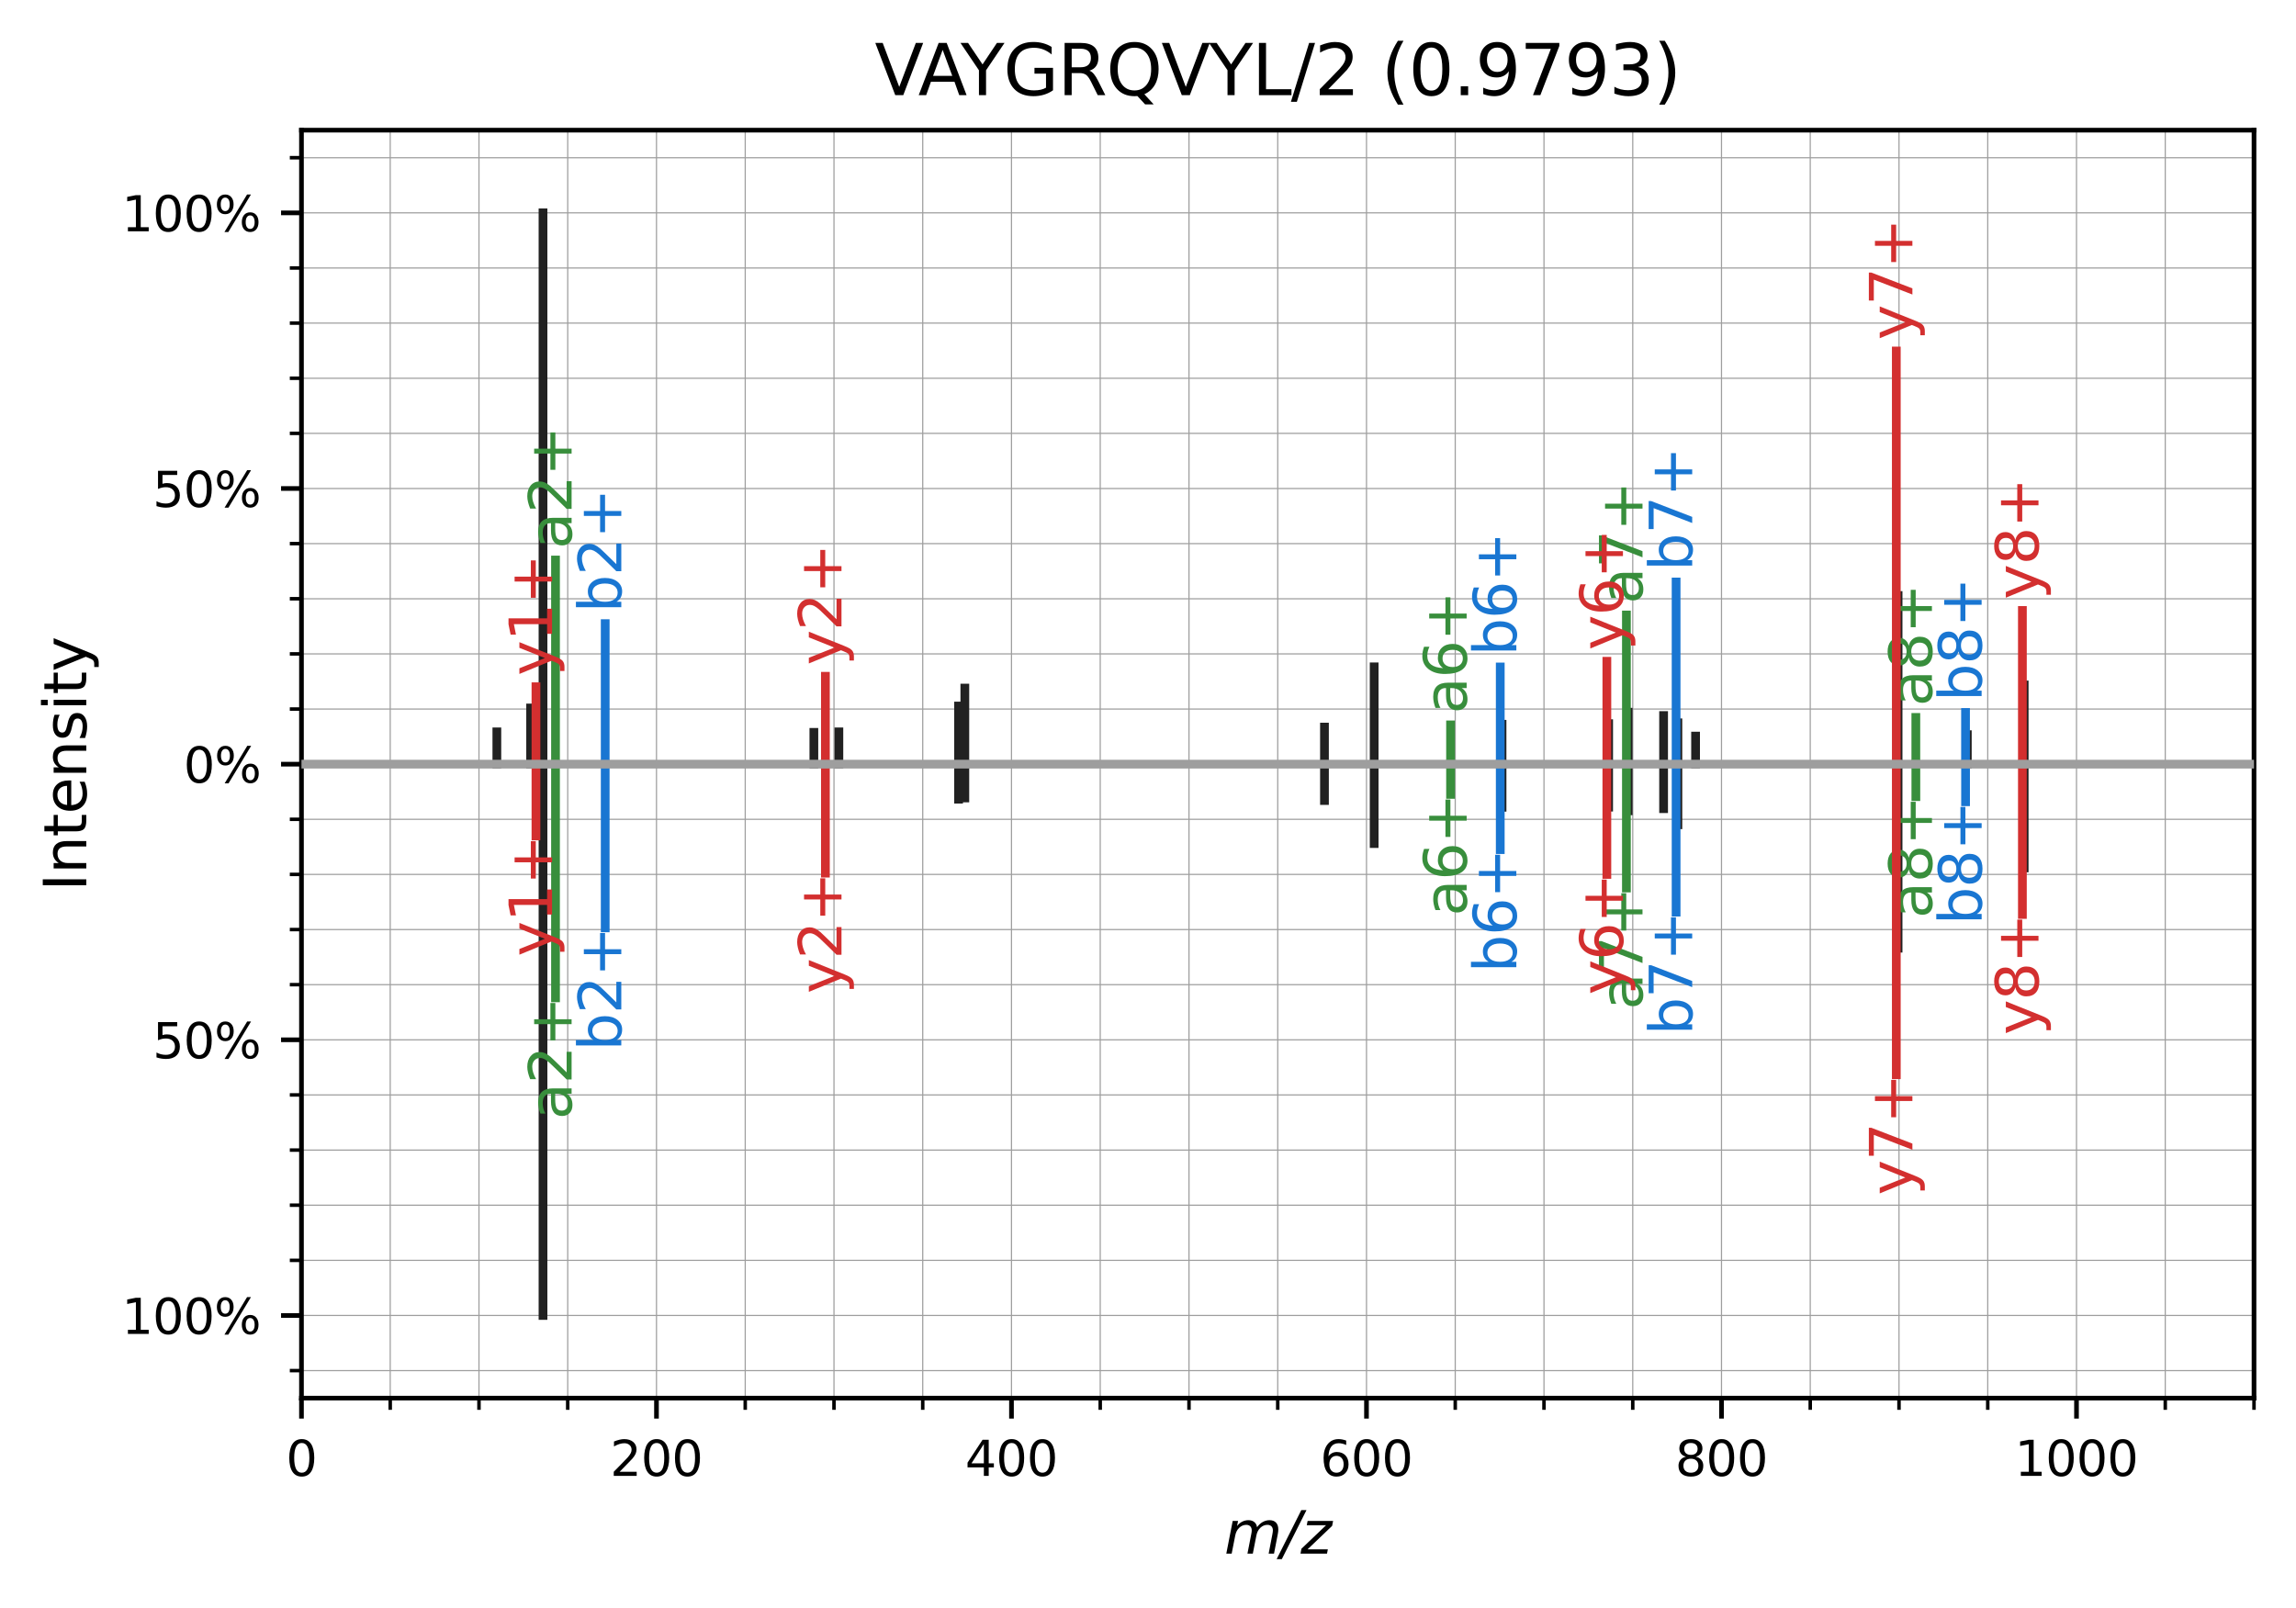 <?xml version="1.0" encoding="utf-8" standalone="no"?>
<!DOCTYPE svg PUBLIC "-//W3C//DTD SVG 1.1//EN"
  "http://www.w3.org/Graphics/SVG/1.1/DTD/svg11.dtd">
<svg xmlns:xlink="http://www.w3.org/1999/xlink" width="393.693pt" height="275.698pt" viewBox="0 0 393.693 275.698" xmlns="http://www.w3.org/2000/svg" version="1.1">
 <defs>
  <style type="text/css">*{stroke-linejoin: round; stroke-linecap: butt}</style>
 </defs>
 <g id="figure_1">
  <g id="patch_1">
   <path d="M 0 275.698 
L 393.693 275.698 
L 393.693 0 
L 0 0 
L 0 275.698 
z
" style="fill: none"/>
  </g>
  <g id="axes_1">
   <g id="patch_2">
    <path d="M 51.693 239.758 
L 386.493 239.758 
L 386.493 22.318 
L 51.693 22.318 
L 51.693 239.758 
z
" style="fill: none"/>
   </g>
   <g id="matplotlib.axis_1">
    <g id="xtick_1">
     <g id="line2d_1">
      <path d="M 51.693 239.758 
L 51.693 22.318 
" clip-path="url(#p08cf95e876)" style="fill: none; stroke: #9e9e9e; stroke-width: 0.2; stroke-linecap: square"/>
     </g>
     <g id="line2d_2">
      <defs>
       <path id="mc27180a6ac" d="M 0 0 
L 0 3.5 
" style="stroke: #000000; stroke-width: 0.8"/>
      </defs>
      <g>
       <use xlink:href="#mc27180a6ac" x="51.693" y="239.758" style="stroke: #000000; stroke-width: 0.8"/>
      </g>
     </g>
     <g id="text_1">
      <!-- 0 -->
      <g transform="translate(49.043 253.088)scale(0.083 -0.083)">
       <defs>
        <path id="DejaVuSans-30" d="M 2034 4250 
Q 1547 4250 1301 3770 
Q 1056 3291 1056 2328 
Q 1056 1369 1301 889 
Q 1547 409 2034 409 
Q 2525 409 2770 889 
Q 3016 1369 3016 2328 
Q 3016 3291 2770 3770 
Q 2525 4250 2034 4250 
z
M 2034 4750 
Q 2819 4750 3233 4129 
Q 3647 3509 3647 2328 
Q 3647 1150 3233 529 
Q 2819 -91 2034 -91 
Q 1250 -91 836 529 
Q 422 1150 422 2328 
Q 422 3509 836 4129 
Q 1250 4750 2034 4750 
z
" transform="scale(0.016)"/>
       </defs>
       <use xlink:href="#DejaVuSans-30"/>
      </g>
     </g>
    </g>
    <g id="xtick_2">
     <g id="line2d_3">
      <path d="M 112.566 239.758 
L 112.566 22.318 
" clip-path="url(#p08cf95e876)" style="fill: none; stroke: #9e9e9e; stroke-width: 0.2; stroke-linecap: square"/>
     </g>
     <g id="line2d_4">
      <g>
       <use xlink:href="#mc27180a6ac" x="112.566" y="239.758" style="stroke: #000000; stroke-width: 0.8"/>
      </g>
     </g>
     <g id="text_2">
      <!-- 200 -->
      <g transform="translate(104.616 253.088)scale(0.083 -0.083)">
       <defs>
        <path id="DejaVuSans-32" d="M 1228 531 
L 3431 531 
L 3431 0 
L 469 0 
L 469 531 
Q 828 903 1448 1529 
Q 2069 2156 2228 2338 
Q 2531 2678 2651 2914 
Q 2772 3150 2772 3378 
Q 2772 3750 2511 3984 
Q 2250 4219 1831 4219 
Q 1534 4219 1204 4116 
Q 875 4013 500 3803 
L 500 4441 
Q 881 4594 1212 4672 
Q 1544 4750 1819 4750 
Q 2544 4750 2975 4387 
Q 3406 4025 3406 3419 
Q 3406 3131 3298 2873 
Q 3191 2616 2906 2266 
Q 2828 2175 2409 1742 
Q 1991 1309 1228 531 
z
" transform="scale(0.016)"/>
       </defs>
       <use xlink:href="#DejaVuSans-32"/>
       <use xlink:href="#DejaVuSans-30" x="63.623"/>
       <use xlink:href="#DejaVuSans-30" x="127.246"/>
      </g>
     </g>
    </g>
    <g id="xtick_3">
     <g id="line2d_5">
      <path d="M 173.438 239.758 
L 173.438 22.318 
" clip-path="url(#p08cf95e876)" style="fill: none; stroke: #9e9e9e; stroke-width: 0.2; stroke-linecap: square"/>
     </g>
     <g id="line2d_6">
      <g>
       <use xlink:href="#mc27180a6ac" x="173.438" y="239.758" style="stroke: #000000; stroke-width: 0.8"/>
      </g>
     </g>
     <g id="text_3">
      <!-- 400 -->
      <g transform="translate(165.488 253.088)scale(0.083 -0.083)">
       <defs>
        <path id="DejaVuSans-34" d="M 2419 4116 
L 825 1625 
L 2419 1625 
L 2419 4116 
z
M 2253 4666 
L 3047 4666 
L 3047 1625 
L 3713 1625 
L 3713 1100 
L 3047 1100 
L 3047 0 
L 2419 0 
L 2419 1100 
L 313 1100 
L 313 1709 
L 2253 4666 
z
" transform="scale(0.016)"/>
       </defs>
       <use xlink:href="#DejaVuSans-34"/>
       <use xlink:href="#DejaVuSans-30" x="63.623"/>
       <use xlink:href="#DejaVuSans-30" x="127.246"/>
      </g>
     </g>
    </g>
    <g id="xtick_4">
     <g id="line2d_7">
      <path d="M 234.311 239.758 
L 234.311 22.318 
" clip-path="url(#p08cf95e876)" style="fill: none; stroke: #9e9e9e; stroke-width: 0.2; stroke-linecap: square"/>
     </g>
     <g id="line2d_8">
      <g>
       <use xlink:href="#mc27180a6ac" x="234.311" y="239.758" style="stroke: #000000; stroke-width: 0.8"/>
      </g>
     </g>
     <g id="text_4">
      <!-- 600 -->
      <g transform="translate(226.361 253.088)scale(0.083 -0.083)">
       <defs>
        <path id="DejaVuSans-36" d="M 2113 2584 
Q 1688 2584 1439 2293 
Q 1191 2003 1191 1497 
Q 1191 994 1439 701 
Q 1688 409 2113 409 
Q 2538 409 2786 701 
Q 3034 994 3034 1497 
Q 3034 2003 2786 2293 
Q 2538 2584 2113 2584 
z
M 3366 4563 
L 3366 3988 
Q 3128 4100 2886 4159 
Q 2644 4219 2406 4219 
Q 1781 4219 1451 3797 
Q 1122 3375 1075 2522 
Q 1259 2794 1537 2939 
Q 1816 3084 2150 3084 
Q 2853 3084 3261 2657 
Q 3669 2231 3669 1497 
Q 3669 778 3244 343 
Q 2819 -91 2113 -91 
Q 1303 -91 875 529 
Q 447 1150 447 2328 
Q 447 3434 972 4092 
Q 1497 4750 2381 4750 
Q 2619 4750 2861 4703 
Q 3103 4656 3366 4563 
z
" transform="scale(0.016)"/>
       </defs>
       <use xlink:href="#DejaVuSans-36"/>
       <use xlink:href="#DejaVuSans-30" x="63.623"/>
       <use xlink:href="#DejaVuSans-30" x="127.246"/>
      </g>
     </g>
    </g>
    <g id="xtick_5">
     <g id="line2d_9">
      <path d="M 295.184 239.758 
L 295.184 22.318 
" clip-path="url(#p08cf95e876)" style="fill: none; stroke: #9e9e9e; stroke-width: 0.2; stroke-linecap: square"/>
     </g>
     <g id="line2d_10">
      <g>
       <use xlink:href="#mc27180a6ac" x="295.184" y="239.758" style="stroke: #000000; stroke-width: 0.8"/>
      </g>
     </g>
     <g id="text_5">
      <!-- 800 -->
      <g transform="translate(287.234 253.088)scale(0.083 -0.083)">
       <defs>
        <path id="DejaVuSans-38" d="M 2034 2216 
Q 1584 2216 1326 1975 
Q 1069 1734 1069 1313 
Q 1069 891 1326 650 
Q 1584 409 2034 409 
Q 2484 409 2743 651 
Q 3003 894 3003 1313 
Q 3003 1734 2745 1975 
Q 2488 2216 2034 2216 
z
M 1403 2484 
Q 997 2584 770 2862 
Q 544 3141 544 3541 
Q 544 4100 942 4425 
Q 1341 4750 2034 4750 
Q 2731 4750 3128 4425 
Q 3525 4100 3525 3541 
Q 3525 3141 3298 2862 
Q 3072 2584 2669 2484 
Q 3125 2378 3379 2068 
Q 3634 1759 3634 1313 
Q 3634 634 3220 271 
Q 2806 -91 2034 -91 
Q 1263 -91 848 271 
Q 434 634 434 1313 
Q 434 1759 690 2068 
Q 947 2378 1403 2484 
z
M 1172 3481 
Q 1172 3119 1398 2916 
Q 1625 2713 2034 2713 
Q 2441 2713 2670 2916 
Q 2900 3119 2900 3481 
Q 2900 3844 2670 4047 
Q 2441 4250 2034 4250 
Q 1625 4250 1398 4047 
Q 1172 3844 1172 3481 
z
" transform="scale(0.016)"/>
       </defs>
       <use xlink:href="#DejaVuSans-38"/>
       <use xlink:href="#DejaVuSans-30" x="63.623"/>
       <use xlink:href="#DejaVuSans-30" x="127.246"/>
      </g>
     </g>
    </g>
    <g id="xtick_6">
     <g id="line2d_11">
      <path d="M 356.056 239.758 
L 356.056 22.318 
" clip-path="url(#p08cf95e876)" style="fill: none; stroke: #9e9e9e; stroke-width: 0.2; stroke-linecap: square"/>
     </g>
     <g id="line2d_12">
      <g>
       <use xlink:href="#mc27180a6ac" x="356.056" y="239.758" style="stroke: #000000; stroke-width: 0.8"/>
      </g>
     </g>
     <g id="text_6">
      <!-- 1000 -->
      <g transform="translate(345.457 253.088)scale(0.083 -0.083)">
       <defs>
        <path id="DejaVuSans-31" d="M 794 531 
L 1825 531 
L 1825 4091 
L 703 3866 
L 703 4441 
L 1819 4666 
L 2450 4666 
L 2450 531 
L 3481 531 
L 3481 0 
L 794 0 
L 794 531 
z
" transform="scale(0.016)"/>
       </defs>
       <use xlink:href="#DejaVuSans-31"/>
       <use xlink:href="#DejaVuSans-30" x="63.623"/>
       <use xlink:href="#DejaVuSans-30" x="127.246"/>
       <use xlink:href="#DejaVuSans-30" x="190.869"/>
      </g>
     </g>
    </g>
    <g id="xtick_7">
     <g id="line2d_13">
      <path d="M 66.911 239.758 
L 66.911 22.318 
" clip-path="url(#p08cf95e876)" style="fill: none; stroke: #9e9e9e; stroke-width: 0.2; stroke-linecap: square"/>
     </g>
     <g id="line2d_14">
      <defs>
       <path id="mc2a399f31e" d="M 0 0 
L 0 2 
" style="stroke: #000000; stroke-width: 0.6"/>
      </defs>
      <g>
       <use xlink:href="#mc2a399f31e" x="66.911" y="239.758" style="stroke: #000000; stroke-width: 0.6"/>
      </g>
     </g>
    </g>
    <g id="xtick_8">
     <g id="line2d_15">
      <path d="M 82.129 239.758 
L 82.129 22.318 
" clip-path="url(#p08cf95e876)" style="fill: none; stroke: #9e9e9e; stroke-width: 0.2; stroke-linecap: square"/>
     </g>
     <g id="line2d_16">
      <g>
       <use xlink:href="#mc2a399f31e" x="82.129" y="239.758" style="stroke: #000000; stroke-width: 0.6"/>
      </g>
     </g>
    </g>
    <g id="xtick_9">
     <g id="line2d_17">
      <path d="M 97.347 239.758 
L 97.347 22.318 
" clip-path="url(#p08cf95e876)" style="fill: none; stroke: #9e9e9e; stroke-width: 0.2; stroke-linecap: square"/>
     </g>
     <g id="line2d_18">
      <g>
       <use xlink:href="#mc2a399f31e" x="97.347" y="239.758" style="stroke: #000000; stroke-width: 0.6"/>
      </g>
     </g>
    </g>
    <g id="xtick_10">
     <g id="line2d_19">
      <path d="M 127.784 239.758 
L 127.784 22.318 
" clip-path="url(#p08cf95e876)" style="fill: none; stroke: #9e9e9e; stroke-width: 0.2; stroke-linecap: square"/>
     </g>
     <g id="line2d_20">
      <g>
       <use xlink:href="#mc2a399f31e" x="127.784" y="239.758" style="stroke: #000000; stroke-width: 0.6"/>
      </g>
     </g>
    </g>
    <g id="xtick_11">
     <g id="line2d_21">
      <path d="M 143.002 239.758 
L 143.002 22.318 
" clip-path="url(#p08cf95e876)" style="fill: none; stroke: #9e9e9e; stroke-width: 0.2; stroke-linecap: square"/>
     </g>
     <g id="line2d_22">
      <g>
       <use xlink:href="#mc2a399f31e" x="143.002" y="239.758" style="stroke: #000000; stroke-width: 0.6"/>
      </g>
     </g>
    </g>
    <g id="xtick_12">
     <g id="line2d_23">
      <path d="M 158.22 239.758 
L 158.22 22.318 
" clip-path="url(#p08cf95e876)" style="fill: none; stroke: #9e9e9e; stroke-width: 0.2; stroke-linecap: square"/>
     </g>
     <g id="line2d_24">
      <g>
       <use xlink:href="#mc2a399f31e" x="158.22" y="239.758" style="stroke: #000000; stroke-width: 0.6"/>
      </g>
     </g>
    </g>
    <g id="xtick_13">
     <g id="line2d_25">
      <path d="M 188.656 239.758 
L 188.656 22.318 
" clip-path="url(#p08cf95e876)" style="fill: none; stroke: #9e9e9e; stroke-width: 0.2; stroke-linecap: square"/>
     </g>
     <g id="line2d_26">
      <g>
       <use xlink:href="#mc2a399f31e" x="188.656" y="239.758" style="stroke: #000000; stroke-width: 0.6"/>
      </g>
     </g>
    </g>
    <g id="xtick_14">
     <g id="line2d_27">
      <path d="M 203.875 239.758 
L 203.875 22.318 
" clip-path="url(#p08cf95e876)" style="fill: none; stroke: #9e9e9e; stroke-width: 0.2; stroke-linecap: square"/>
     </g>
     <g id="line2d_28">
      <g>
       <use xlink:href="#mc2a399f31e" x="203.875" y="239.758" style="stroke: #000000; stroke-width: 0.6"/>
      </g>
     </g>
    </g>
    <g id="xtick_15">
     <g id="line2d_29">
      <path d="M 219.093 239.758 
L 219.093 22.318 
" clip-path="url(#p08cf95e876)" style="fill: none; stroke: #9e9e9e; stroke-width: 0.2; stroke-linecap: square"/>
     </g>
     <g id="line2d_30">
      <g>
       <use xlink:href="#mc2a399f31e" x="219.093" y="239.758" style="stroke: #000000; stroke-width: 0.6"/>
      </g>
     </g>
    </g>
    <g id="xtick_16">
     <g id="line2d_31">
      <path d="M 249.529 239.758 
L 249.529 22.318 
" clip-path="url(#p08cf95e876)" style="fill: none; stroke: #9e9e9e; stroke-width: 0.2; stroke-linecap: square"/>
     </g>
     <g id="line2d_32">
      <g>
       <use xlink:href="#mc2a399f31e" x="249.529" y="239.758" style="stroke: #000000; stroke-width: 0.6"/>
      </g>
     </g>
    </g>
    <g id="xtick_17">
     <g id="line2d_33">
      <path d="M 264.747 239.758 
L 264.747 22.318 
" clip-path="url(#p08cf95e876)" style="fill: none; stroke: #9e9e9e; stroke-width: 0.2; stroke-linecap: square"/>
     </g>
     <g id="line2d_34">
      <g>
       <use xlink:href="#mc2a399f31e" x="264.747" y="239.758" style="stroke: #000000; stroke-width: 0.6"/>
      </g>
     </g>
    </g>
    <g id="xtick_18">
     <g id="line2d_35">
      <path d="M 279.966 239.758 
L 279.966 22.318 
" clip-path="url(#p08cf95e876)" style="fill: none; stroke: #9e9e9e; stroke-width: 0.2; stroke-linecap: square"/>
     </g>
     <g id="line2d_36">
      <g>
       <use xlink:href="#mc2a399f31e" x="279.966" y="239.758" style="stroke: #000000; stroke-width: 0.6"/>
      </g>
     </g>
    </g>
    <g id="xtick_19">
     <g id="line2d_37">
      <path d="M 310.402 239.758 
L 310.402 22.318 
" clip-path="url(#p08cf95e876)" style="fill: none; stroke: #9e9e9e; stroke-width: 0.2; stroke-linecap: square"/>
     </g>
     <g id="line2d_38">
      <g>
       <use xlink:href="#mc2a399f31e" x="310.402" y="239.758" style="stroke: #000000; stroke-width: 0.6"/>
      </g>
     </g>
    </g>
    <g id="xtick_20">
     <g id="line2d_39">
      <path d="M 325.62 239.758 
L 325.62 22.318 
" clip-path="url(#p08cf95e876)" style="fill: none; stroke: #9e9e9e; stroke-width: 0.2; stroke-linecap: square"/>
     </g>
     <g id="line2d_40">
      <g>
       <use xlink:href="#mc2a399f31e" x="325.62" y="239.758" style="stroke: #000000; stroke-width: 0.6"/>
      </g>
     </g>
    </g>
    <g id="xtick_21">
     <g id="line2d_41">
      <path d="M 340.838 239.758 
L 340.838 22.318 
" clip-path="url(#p08cf95e876)" style="fill: none; stroke: #9e9e9e; stroke-width: 0.2; stroke-linecap: square"/>
     </g>
     <g id="line2d_42">
      <g>
       <use xlink:href="#mc2a399f31e" x="340.838" y="239.758" style="stroke: #000000; stroke-width: 0.6"/>
      </g>
     </g>
    </g>
    <g id="xtick_22">
     <g id="line2d_43">
      <path d="M 371.275 239.758 
L 371.275 22.318 
" clip-path="url(#p08cf95e876)" style="fill: none; stroke: #9e9e9e; stroke-width: 0.2; stroke-linecap: square"/>
     </g>
     <g id="line2d_44">
      <g>
       <use xlink:href="#mc2a399f31e" x="371.275" y="239.758" style="stroke: #000000; stroke-width: 0.6"/>
      </g>
     </g>
    </g>
    <g id="xtick_23">
     <g id="line2d_45">
      <path d="M 386.493 239.758 
L 386.493 22.318 
" clip-path="url(#p08cf95e876)" style="fill: none; stroke: #9e9e9e; stroke-width: 0.2; stroke-linecap: square"/>
     </g>
     <g id="line2d_46">
      <g>
       <use xlink:href="#mc2a399f31e" x="386.493" y="239.758" style="stroke: #000000; stroke-width: 0.6"/>
      </g>
     </g>
    </g>
    <g id="text_7">
     <!-- m/z -->
     <g transform="translate(209.914 266.418)scale(0.1 -0.1)">
      <defs>
       <path id="DejaVuSans-Oblique-6d" d="M 5747 2113 
L 5338 0 
L 4763 0 
L 5166 2094 
Q 5191 2228 5203 2325 
Q 5216 2422 5216 2491 
Q 5216 2772 5059 2928 
Q 4903 3084 4622 3084 
Q 4203 3084 3875 2770 
Q 3547 2456 3450 1953 
L 3066 0 
L 2491 0 
L 2900 2094 
Q 2925 2209 2937 2307 
Q 2950 2406 2950 2484 
Q 2950 2769 2794 2926 
Q 2638 3084 2363 3084 
Q 1938 3084 1609 2770 
Q 1281 2456 1184 1953 
L 800 0 
L 225 0 
L 909 3500 
L 1484 3500 
L 1375 2956 
Q 1609 3263 1923 3423 
Q 2238 3584 2597 3584 
Q 2978 3584 3223 3384 
Q 3469 3184 3519 2828 
Q 3781 3197 4126 3390 
Q 4472 3584 4856 3584 
Q 5306 3584 5551 3325 
Q 5797 3066 5797 2591 
Q 5797 2488 5784 2364 
Q 5772 2241 5747 2113 
z
" transform="scale(0.016)"/>
       <path id="DejaVuSans-Oblique-2f" d="M 2175 4666 
L 2731 4666 
L 84 -594 
L -469 -594 
L 2175 4666 
z
" transform="scale(0.016)"/>
       <path id="DejaVuSans-Oblique-7a" d="M 744 3500 
L 3475 3500 
L 3372 2975 
L 738 459 
L 2913 459 
L 2822 0 
L -19 0 
L 84 525 
L 2719 3041 
L 653 3041 
L 744 3500 
z
" transform="scale(0.016)"/>
      </defs>
      <use xlink:href="#DejaVuSans-Oblique-6d"/>
      <use xlink:href="#DejaVuSans-Oblique-2f" x="97.412"/>
      <use xlink:href="#DejaVuSans-Oblique-7a" x="131.104"/>
     </g>
    </g>
   </g>
   <g id="matplotlib.axis_2">
    <g id="ytick_1">
     <g id="line2d_47">
      <path d="M 51.693 225.577 
L 386.493 225.577 
" clip-path="url(#p08cf95e876)" style="fill: none; stroke: #9e9e9e; stroke-width: 0.2; stroke-linecap: square"/>
     </g>
     <g id="line2d_48">
      <defs>
       <path id="m3c09849704" d="M 0 0 
L -3.5 0 
" style="stroke: #000000; stroke-width: 0.8"/>
      </defs>
      <g>
       <use xlink:href="#m3c09849704" x="51.693" y="225.577" style="stroke: #000000; stroke-width: 0.8"/>
      </g>
     </g>
     <g id="text_8">
      <!-- 100% -->
      <g transform="translate(20.878 228.742)scale(0.083 -0.083)">
       <defs>
        <path id="DejaVuSans-25" d="M 4653 2053 
Q 4381 2053 4226 1822 
Q 4072 1591 4072 1178 
Q 4072 772 4226 539 
Q 4381 306 4653 306 
Q 4919 306 5073 539 
Q 5228 772 5228 1178 
Q 5228 1588 5073 1820 
Q 4919 2053 4653 2053 
z
M 4653 2450 
Q 5147 2450 5437 2106 
Q 5728 1763 5728 1178 
Q 5728 594 5436 251 
Q 5144 -91 4653 -91 
Q 4153 -91 3862 251 
Q 3572 594 3572 1178 
Q 3572 1766 3864 2108 
Q 4156 2450 4653 2450 
z
M 1428 4353 
Q 1159 4353 1004 4120 
Q 850 3888 850 3481 
Q 850 3069 1003 2837 
Q 1156 2606 1428 2606 
Q 1700 2606 1854 2837 
Q 2009 3069 2009 3481 
Q 2009 3884 1853 4118 
Q 1697 4353 1428 4353 
z
M 4250 4750 
L 4750 4750 
L 1831 -91 
L 1331 -91 
L 4250 4750 
z
M 1428 4750 
Q 1922 4750 2215 4408 
Q 2509 4066 2509 3481 
Q 2509 2891 2217 2550 
Q 1925 2209 1428 2209 
Q 931 2209 642 2551 
Q 353 2894 353 3481 
Q 353 4063 643 4406 
Q 934 4750 1428 4750 
z
" transform="scale(0.016)"/>
       </defs>
       <use xlink:href="#DejaVuSans-31"/>
       <use xlink:href="#DejaVuSans-30" x="63.623"/>
       <use xlink:href="#DejaVuSans-30" x="127.246"/>
       <use xlink:href="#DejaVuSans-25" x="190.869"/>
      </g>
     </g>
    </g>
    <g id="ytick_2">
     <g id="line2d_49">
      <path d="M 51.693 178.308 
L 386.493 178.308 
" clip-path="url(#p08cf95e876)" style="fill: none; stroke: #9e9e9e; stroke-width: 0.2; stroke-linecap: square"/>
     </g>
     <g id="line2d_50">
      <g>
       <use xlink:href="#m3c09849704" x="51.693" y="178.308" style="stroke: #000000; stroke-width: 0.8"/>
      </g>
     </g>
     <g id="text_9">
      <!-- 50% -->
      <g transform="translate(26.178 181.472)scale(0.083 -0.083)">
       <defs>
        <path id="DejaVuSans-35" d="M 691 4666 
L 3169 4666 
L 3169 4134 
L 1269 4134 
L 1269 2991 
Q 1406 3038 1543 3061 
Q 1681 3084 1819 3084 
Q 2600 3084 3056 2656 
Q 3513 2228 3513 1497 
Q 3513 744 3044 326 
Q 2575 -91 1722 -91 
Q 1428 -91 1123 -41 
Q 819 9 494 109 
L 494 744 
Q 775 591 1075 516 
Q 1375 441 1709 441 
Q 2250 441 2565 725 
Q 2881 1009 2881 1497 
Q 2881 1984 2565 2268 
Q 2250 2553 1709 2553 
Q 1456 2553 1204 2497 
Q 953 2441 691 2322 
L 691 4666 
z
" transform="scale(0.016)"/>
       </defs>
       <use xlink:href="#DejaVuSans-35"/>
       <use xlink:href="#DejaVuSans-30" x="63.623"/>
       <use xlink:href="#DejaVuSans-25" x="127.246"/>
      </g>
     </g>
    </g>
    <g id="ytick_3">
     <g id="line2d_51">
      <path d="M 51.693 131.038 
L 386.493 131.038 
" clip-path="url(#p08cf95e876)" style="fill: none; stroke: #9e9e9e; stroke-width: 0.2; stroke-linecap: square"/>
     </g>
     <g id="line2d_52">
      <g>
       <use xlink:href="#m3c09849704" x="51.693" y="131.038" style="stroke: #000000; stroke-width: 0.8"/>
      </g>
     </g>
     <g id="text_10">
      <!-- 0% -->
      <g transform="translate(31.478 134.203)scale(0.083 -0.083)">
       <use xlink:href="#DejaVuSans-30"/>
       <use xlink:href="#DejaVuSans-25" x="63.623"/>
      </g>
     </g>
    </g>
    <g id="ytick_4">
     <g id="line2d_53">
      <path d="M 51.693 83.769 
L 386.493 83.769 
" clip-path="url(#p08cf95e876)" style="fill: none; stroke: #9e9e9e; stroke-width: 0.2; stroke-linecap: square"/>
     </g>
     <g id="line2d_54">
      <g>
       <use xlink:href="#m3c09849704" x="51.693" y="83.769" style="stroke: #000000; stroke-width: 0.8"/>
      </g>
     </g>
     <g id="text_11">
      <!-- 50% -->
      <g transform="translate(26.178 86.933)scale(0.083 -0.083)">
       <use xlink:href="#DejaVuSans-35"/>
       <use xlink:href="#DejaVuSans-30" x="63.623"/>
       <use xlink:href="#DejaVuSans-25" x="127.246"/>
      </g>
     </g>
    </g>
    <g id="ytick_5">
     <g id="line2d_55">
      <path d="M 51.693 36.499 
L 386.493 36.499 
" clip-path="url(#p08cf95e876)" style="fill: none; stroke: #9e9e9e; stroke-width: 0.2; stroke-linecap: square"/>
     </g>
     <g id="line2d_56">
      <g>
       <use xlink:href="#m3c09849704" x="51.693" y="36.499" style="stroke: #000000; stroke-width: 0.8"/>
      </g>
     </g>
     <g id="text_12">
      <!-- 100% -->
      <g transform="translate(20.878 39.664)scale(0.083 -0.083)">
       <use xlink:href="#DejaVuSans-31"/>
       <use xlink:href="#DejaVuSans-30" x="63.623"/>
       <use xlink:href="#DejaVuSans-30" x="127.246"/>
       <use xlink:href="#DejaVuSans-25" x="190.869"/>
      </g>
     </g>
    </g>
    <g id="ytick_6">
     <g id="line2d_57">
      <path d="M 51.693 235.031 
L 386.493 235.031 
" clip-path="url(#p08cf95e876)" style="fill: none; stroke: #9e9e9e; stroke-width: 0.2; stroke-linecap: square"/>
     </g>
     <g id="line2d_58">
      <defs>
       <path id="m4d9d5ebd80" d="M 0 0 
L -2 0 
" style="stroke: #000000; stroke-width: 0.6"/>
      </defs>
      <g>
       <use xlink:href="#m4d9d5ebd80" x="51.693" y="235.031" style="stroke: #000000; stroke-width: 0.6"/>
      </g>
     </g>
    </g>
    <g id="ytick_7">
     <g id="line2d_59">
      <path d="M 51.693 216.123 
L 386.493 216.123 
" clip-path="url(#p08cf95e876)" style="fill: none; stroke: #9e9e9e; stroke-width: 0.2; stroke-linecap: square"/>
     </g>
     <g id="line2d_60">
      <g>
       <use xlink:href="#m4d9d5ebd80" x="51.693" y="216.123" style="stroke: #000000; stroke-width: 0.6"/>
      </g>
     </g>
    </g>
    <g id="ytick_8">
     <g id="line2d_61">
      <path d="M 51.693 206.669 
L 386.493 206.669 
" clip-path="url(#p08cf95e876)" style="fill: none; stroke: #9e9e9e; stroke-width: 0.2; stroke-linecap: square"/>
     </g>
     <g id="line2d_62">
      <g>
       <use xlink:href="#m4d9d5ebd80" x="51.693" y="206.669" style="stroke: #000000; stroke-width: 0.6"/>
      </g>
     </g>
    </g>
    <g id="ytick_9">
     <g id="line2d_63">
      <path d="M 51.693 197.216 
L 386.493 197.216 
" clip-path="url(#p08cf95e876)" style="fill: none; stroke: #9e9e9e; stroke-width: 0.2; stroke-linecap: square"/>
     </g>
     <g id="line2d_64">
      <g>
       <use xlink:href="#m4d9d5ebd80" x="51.693" y="197.216" style="stroke: #000000; stroke-width: 0.6"/>
      </g>
     </g>
    </g>
    <g id="ytick_10">
     <g id="line2d_65">
      <path d="M 51.693 187.762 
L 386.493 187.762 
" clip-path="url(#p08cf95e876)" style="fill: none; stroke: #9e9e9e; stroke-width: 0.2; stroke-linecap: square"/>
     </g>
     <g id="line2d_66">
      <g>
       <use xlink:href="#m4d9d5ebd80" x="51.693" y="187.762" style="stroke: #000000; stroke-width: 0.6"/>
      </g>
     </g>
    </g>
    <g id="ytick_11">
     <g id="line2d_67">
      <path d="M 51.693 168.854 
L 386.493 168.854 
" clip-path="url(#p08cf95e876)" style="fill: none; stroke: #9e9e9e; stroke-width: 0.2; stroke-linecap: square"/>
     </g>
     <g id="line2d_68">
      <g>
       <use xlink:href="#m4d9d5ebd80" x="51.693" y="168.854" style="stroke: #000000; stroke-width: 0.6"/>
      </g>
     </g>
    </g>
    <g id="ytick_12">
     <g id="line2d_69">
      <path d="M 51.693 159.4 
L 386.493 159.4 
" clip-path="url(#p08cf95e876)" style="fill: none; stroke: #9e9e9e; stroke-width: 0.2; stroke-linecap: square"/>
     </g>
     <g id="line2d_70">
      <g>
       <use xlink:href="#m4d9d5ebd80" x="51.693" y="159.4" style="stroke: #000000; stroke-width: 0.6"/>
      </g>
     </g>
    </g>
    <g id="ytick_13">
     <g id="line2d_71">
      <path d="M 51.693 149.946 
L 386.493 149.946 
" clip-path="url(#p08cf95e876)" style="fill: none; stroke: #9e9e9e; stroke-width: 0.2; stroke-linecap: square"/>
     </g>
     <g id="line2d_72">
      <g>
       <use xlink:href="#m4d9d5ebd80" x="51.693" y="149.946" style="stroke: #000000; stroke-width: 0.6"/>
      </g>
     </g>
    </g>
    <g id="ytick_14">
     <g id="line2d_73">
      <path d="M 51.693 140.492 
L 386.493 140.492 
" clip-path="url(#p08cf95e876)" style="fill: none; stroke: #9e9e9e; stroke-width: 0.2; stroke-linecap: square"/>
     </g>
     <g id="line2d_74">
      <g>
       <use xlink:href="#m4d9d5ebd80" x="51.693" y="140.492" style="stroke: #000000; stroke-width: 0.6"/>
      </g>
     </g>
    </g>
    <g id="ytick_15">
     <g id="line2d_75">
      <path d="M 51.693 121.584 
L 386.493 121.584 
" clip-path="url(#p08cf95e876)" style="fill: none; stroke: #9e9e9e; stroke-width: 0.2; stroke-linecap: square"/>
     </g>
     <g id="line2d_76">
      <g>
       <use xlink:href="#m4d9d5ebd80" x="51.693" y="121.584" style="stroke: #000000; stroke-width: 0.6"/>
      </g>
     </g>
    </g>
    <g id="ytick_16">
     <g id="line2d_77">
      <path d="M 51.693 112.13 
L 386.493 112.13 
" clip-path="url(#p08cf95e876)" style="fill: none; stroke: #9e9e9e; stroke-width: 0.2; stroke-linecap: square"/>
     </g>
     <g id="line2d_78">
      <g>
       <use xlink:href="#m4d9d5ebd80" x="51.693" y="112.13" style="stroke: #000000; stroke-width: 0.6"/>
      </g>
     </g>
    </g>
    <g id="ytick_17">
     <g id="line2d_79">
      <path d="M 51.693 102.676 
L 386.493 102.676 
" clip-path="url(#p08cf95e876)" style="fill: none; stroke: #9e9e9e; stroke-width: 0.2; stroke-linecap: square"/>
     </g>
     <g id="line2d_80">
      <g>
       <use xlink:href="#m4d9d5ebd80" x="51.693" y="102.676" style="stroke: #000000; stroke-width: 0.6"/>
      </g>
     </g>
    </g>
    <g id="ytick_18">
     <g id="line2d_81">
      <path d="M 51.693 93.222 
L 386.493 93.222 
" clip-path="url(#p08cf95e876)" style="fill: none; stroke: #9e9e9e; stroke-width: 0.2; stroke-linecap: square"/>
     </g>
     <g id="line2d_82">
      <g>
       <use xlink:href="#m4d9d5ebd80" x="51.693" y="93.222" style="stroke: #000000; stroke-width: 0.6"/>
      </g>
     </g>
    </g>
    <g id="ytick_19">
     <g id="line2d_83">
      <path d="M 51.693 74.315 
L 386.493 74.315 
" clip-path="url(#p08cf95e876)" style="fill: none; stroke: #9e9e9e; stroke-width: 0.2; stroke-linecap: square"/>
     </g>
     <g id="line2d_84">
      <g>
       <use xlink:href="#m4d9d5ebd80" x="51.693" y="74.315" style="stroke: #000000; stroke-width: 0.6"/>
      </g>
     </g>
    </g>
    <g id="ytick_20">
     <g id="line2d_85">
      <path d="M 51.693 64.861 
L 386.493 64.861 
" clip-path="url(#p08cf95e876)" style="fill: none; stroke: #9e9e9e; stroke-width: 0.2; stroke-linecap: square"/>
     </g>
     <g id="line2d_86">
      <g>
       <use xlink:href="#m4d9d5ebd80" x="51.693" y="64.861" style="stroke: #000000; stroke-width: 0.6"/>
      </g>
     </g>
    </g>
    <g id="ytick_21">
     <g id="line2d_87">
      <path d="M 51.693 55.407 
L 386.493 55.407 
" clip-path="url(#p08cf95e876)" style="fill: none; stroke: #9e9e9e; stroke-width: 0.2; stroke-linecap: square"/>
     </g>
     <g id="line2d_88">
      <g>
       <use xlink:href="#m4d9d5ebd80" x="51.693" y="55.407" style="stroke: #000000; stroke-width: 0.6"/>
      </g>
     </g>
    </g>
    <g id="ytick_22">
     <g id="line2d_89">
      <path d="M 51.693 45.953 
L 386.493 45.953 
" clip-path="url(#p08cf95e876)" style="fill: none; stroke: #9e9e9e; stroke-width: 0.2; stroke-linecap: square"/>
     </g>
     <g id="line2d_90">
      <g>
       <use xlink:href="#m4d9d5ebd80" x="51.693" y="45.953" style="stroke: #000000; stroke-width: 0.6"/>
      </g>
     </g>
    </g>
    <g id="ytick_23">
     <g id="line2d_91">
      <path d="M 51.693 27.045 
L 386.493 27.045 
" clip-path="url(#p08cf95e876)" style="fill: none; stroke: #9e9e9e; stroke-width: 0.2; stroke-linecap: square"/>
     </g>
     <g id="line2d_92">
      <g>
       <use xlink:href="#m4d9d5ebd80" x="51.693" y="27.045" style="stroke: #000000; stroke-width: 0.6"/>
      </g>
     </g>
    </g>
    <g id="text_13">
     <!-- Intensity -->
     <g transform="translate(14.798 152.801)rotate(-90)scale(0.1 -0.1)">
      <defs>
       <path id="DejaVuSans-49" d="M 628 4666 
L 1259 4666 
L 1259 0 
L 628 0 
L 628 4666 
z
" transform="scale(0.016)"/>
       <path id="DejaVuSans-6e" d="M 3513 2113 
L 3513 0 
L 2938 0 
L 2938 2094 
Q 2938 2591 2744 2837 
Q 2550 3084 2163 3084 
Q 1697 3084 1428 2787 
Q 1159 2491 1159 1978 
L 1159 0 
L 581 0 
L 581 3500 
L 1159 3500 
L 1159 2956 
Q 1366 3272 1645 3428 
Q 1925 3584 2291 3584 
Q 2894 3584 3203 3211 
Q 3513 2838 3513 2113 
z
" transform="scale(0.016)"/>
       <path id="DejaVuSans-74" d="M 1172 4494 
L 1172 3500 
L 2356 3500 
L 2356 3053 
L 1172 3053 
L 1172 1153 
Q 1172 725 1289 603 
Q 1406 481 1766 481 
L 2356 481 
L 2356 0 
L 1766 0 
Q 1100 0 847 248 
Q 594 497 594 1153 
L 594 3053 
L 172 3053 
L 172 3500 
L 594 3500 
L 594 4494 
L 1172 4494 
z
" transform="scale(0.016)"/>
       <path id="DejaVuSans-65" d="M 3597 1894 
L 3597 1613 
L 953 1613 
Q 991 1019 1311 708 
Q 1631 397 2203 397 
Q 2534 397 2845 478 
Q 3156 559 3463 722 
L 3463 178 
Q 3153 47 2828 -22 
Q 2503 -91 2169 -91 
Q 1331 -91 842 396 
Q 353 884 353 1716 
Q 353 2575 817 3079 
Q 1281 3584 2069 3584 
Q 2775 3584 3186 3129 
Q 3597 2675 3597 1894 
z
M 3022 2063 
Q 3016 2534 2758 2815 
Q 2500 3097 2075 3097 
Q 1594 3097 1305 2825 
Q 1016 2553 972 2059 
L 3022 2063 
z
" transform="scale(0.016)"/>
       <path id="DejaVuSans-73" d="M 2834 3397 
L 2834 2853 
Q 2591 2978 2328 3040 
Q 2066 3103 1784 3103 
Q 1356 3103 1142 2972 
Q 928 2841 928 2578 
Q 928 2378 1081 2264 
Q 1234 2150 1697 2047 
L 1894 2003 
Q 2506 1872 2764 1633 
Q 3022 1394 3022 966 
Q 3022 478 2636 193 
Q 2250 -91 1575 -91 
Q 1294 -91 989 -36 
Q 684 19 347 128 
L 347 722 
Q 666 556 975 473 
Q 1284 391 1588 391 
Q 1994 391 2212 530 
Q 2431 669 2431 922 
Q 2431 1156 2273 1281 
Q 2116 1406 1581 1522 
L 1381 1569 
Q 847 1681 609 1914 
Q 372 2147 372 2553 
Q 372 3047 722 3315 
Q 1072 3584 1716 3584 
Q 2034 3584 2315 3537 
Q 2597 3491 2834 3397 
z
" transform="scale(0.016)"/>
       <path id="DejaVuSans-69" d="M 603 3500 
L 1178 3500 
L 1178 0 
L 603 0 
L 603 3500 
z
M 603 4863 
L 1178 4863 
L 1178 4134 
L 603 4134 
L 603 4863 
z
" transform="scale(0.016)"/>
       <path id="DejaVuSans-79" d="M 2059 -325 
Q 1816 -950 1584 -1140 
Q 1353 -1331 966 -1331 
L 506 -1331 
L 506 -850 
L 844 -850 
Q 1081 -850 1212 -737 
Q 1344 -625 1503 -206 
L 1606 56 
L 191 3500 
L 800 3500 
L 1894 763 
L 2988 3500 
L 3597 3500 
L 2059 -325 
z
" transform="scale(0.016)"/>
      </defs>
      <use xlink:href="#DejaVuSans-49"/>
      <use xlink:href="#DejaVuSans-6e" x="29.492"/>
      <use xlink:href="#DejaVuSans-74" x="92.871"/>
      <use xlink:href="#DejaVuSans-65" x="132.08"/>
      <use xlink:href="#DejaVuSans-6e" x="193.604"/>
      <use xlink:href="#DejaVuSans-73" x="256.982"/>
      <use xlink:href="#DejaVuSans-69" x="309.082"/>
      <use xlink:href="#DejaVuSans-74" x="336.865"/>
      <use xlink:href="#DejaVuSans-79" x="376.074"/>
     </g>
    </g>
   </g>
   <g id="line2d_93">
    <path d="M 85.195 131.038 
L 85.195 125.498 
" clip-path="url(#p08cf95e876)" style="fill: none; stroke: #212121; stroke-width: 1.5; stroke-linecap: square"/>
   </g>
   <g id="line2d_94">
    <path d="M 90.987 131.038 
L 90.987 121.405 
" clip-path="url(#p08cf95e876)" style="fill: none; stroke: #212121; stroke-width: 1.5; stroke-linecap: square"/>
   </g>
   <g id="line2d_95">
    <path d="M 93.109 131.038 
L 93.109 36.499 
" clip-path="url(#p08cf95e876)" style="fill: none; stroke: #212121; stroke-width: 1.5; stroke-linecap: square"/>
   </g>
   <g id="line2d_96">
    <path d="M 139.553 131.038 
L 139.553 125.583 
" clip-path="url(#p08cf95e876)" style="fill: none; stroke: #212121; stroke-width: 1.5; stroke-linecap: square"/>
   </g>
   <g id="line2d_97">
    <path d="M 143.842 131.038 
L 143.842 125.498 
" clip-path="url(#p08cf95e876)" style="fill: none; stroke: #212121; stroke-width: 1.5; stroke-linecap: square"/>
   </g>
   <g id="line2d_98">
    <path d="M 164.367 131.038 
L 164.367 121.074 
" clip-path="url(#p08cf95e876)" style="fill: none; stroke: #212121; stroke-width: 1.5; stroke-linecap: square"/>
   </g>
   <g id="line2d_99">
    <path d="M 165.439 131.038 
L 165.439 118.001 
" clip-path="url(#p08cf95e876)" style="fill: none; stroke: #212121; stroke-width: 1.5; stroke-linecap: square"/>
   </g>
   <g id="line2d_100">
    <path d="M 227.104 131.038 
L 227.104 124.685 
" clip-path="url(#p08cf95e876)" style="fill: none; stroke: #212121; stroke-width: 1.5; stroke-linecap: square"/>
   </g>
   <g id="line2d_101">
    <path d="M 235.626 131.038 
L 235.626 114.352 
" clip-path="url(#p08cf95e876)" style="fill: none; stroke: #212121; stroke-width: 1.5; stroke-linecap: square"/>
   </g>
   <g id="line2d_102">
    <path d="M 257.551 131.038 
L 257.551 124.203 
" clip-path="url(#p08cf95e876)" style="fill: none; stroke: #212121; stroke-width: 1.5; stroke-linecap: square"/>
   </g>
   <g id="line2d_103">
    <path d="M 275.832 131.038 
L 275.832 124.099 
" clip-path="url(#p08cf95e876)" style="fill: none; stroke: #212121; stroke-width: 1.5; stroke-linecap: square"/>
   </g>
   <g id="line2d_104">
    <path d="M 279.181 131.038 
L 279.181 122.133 
" clip-path="url(#p08cf95e876)" style="fill: none; stroke: #212121; stroke-width: 1.5; stroke-linecap: square"/>
   </g>
   <g id="line2d_105">
    <path d="M 285.255 131.038 
L 285.255 122.7 
" clip-path="url(#p08cf95e876)" style="fill: none; stroke: #212121; stroke-width: 1.5; stroke-linecap: square"/>
   </g>
   <g id="line2d_106">
    <path d="M 287.704 131.038 
L 287.704 123.948 
" clip-path="url(#p08cf95e876)" style="fill: none; stroke: #212121; stroke-width: 1.5; stroke-linecap: square"/>
   </g>
   <g id="line2d_107">
    <path d="M 290.739 131.038 
L 290.739 126.226 
" clip-path="url(#p08cf95e876)" style="fill: none; stroke: #212121; stroke-width: 1.5; stroke-linecap: square"/>
   </g>
   <g id="line2d_108">
    <path d="M 325.461 131.038 
L 325.461 102.119 
" clip-path="url(#p08cf95e876)" style="fill: none; stroke: #212121; stroke-width: 1.5; stroke-linecap: square"/>
   </g>
   <g id="line2d_109">
    <path d="M 337.334 131.038 
L 337.334 125.99 
" clip-path="url(#p08cf95e876)" style="fill: none; stroke: #212121; stroke-width: 1.5; stroke-linecap: square"/>
   </g>
   <g id="line2d_110">
    <path d="M 347.083 131.038 
L 347.083 117.462 
" clip-path="url(#p08cf95e876)" style="fill: none; stroke: #212121; stroke-width: 1.5; stroke-linecap: square"/>
   </g>
   <g id="line2d_111">
    <path d="M 93.109 131.038 
L 93.109 225.577 
" clip-path="url(#p08cf95e876)" style="fill: none; stroke: #212121; stroke-width: 1.5; stroke-linecap: square"/>
   </g>
   <g id="line2d_112">
    <path d="M 164.368 131.038 
L 164.368 137.041 
" clip-path="url(#p08cf95e876)" style="fill: none; stroke: #212121; stroke-width: 1.5; stroke-linecap: square"/>
   </g>
   <g id="line2d_113">
    <path d="M 165.439 131.038 
L 165.439 136.833 
" clip-path="url(#p08cf95e876)" style="fill: none; stroke: #212121; stroke-width: 1.5; stroke-linecap: square"/>
   </g>
   <g id="line2d_114">
    <path d="M 227.105 131.038 
L 227.105 137.278 
" clip-path="url(#p08cf95e876)" style="fill: none; stroke: #212121; stroke-width: 1.5; stroke-linecap: square"/>
   </g>
   <g id="line2d_115">
    <path d="M 235.625 131.038 
L 235.625 144.652 
" clip-path="url(#p08cf95e876)" style="fill: none; stroke: #212121; stroke-width: 1.5; stroke-linecap: square"/>
   </g>
   <g id="line2d_116">
    <path d="M 257.552 131.038 
L 257.552 138.431 
" clip-path="url(#p08cf95e876)" style="fill: none; stroke: #212121; stroke-width: 1.5; stroke-linecap: square"/>
   </g>
   <g id="line2d_117">
    <path d="M 275.829 131.038 
L 275.829 138.403 
" clip-path="url(#p08cf95e876)" style="fill: none; stroke: #212121; stroke-width: 1.5; stroke-linecap: square"/>
   </g>
   <g id="line2d_118">
    <path d="M 279.184 131.038 
L 279.184 139.036 
" clip-path="url(#p08cf95e876)" style="fill: none; stroke: #212121; stroke-width: 1.5; stroke-linecap: square"/>
   </g>
   <g id="line2d_119">
    <path d="M 285.256 131.038 
L 285.256 138.667 
" clip-path="url(#p08cf95e876)" style="fill: none; stroke: #212121; stroke-width: 1.5; stroke-linecap: square"/>
   </g>
   <g id="line2d_120">
    <path d="M 287.705 131.038 
L 287.705 141.428 
" clip-path="url(#p08cf95e876)" style="fill: none; stroke: #212121; stroke-width: 1.5; stroke-linecap: square"/>
   </g>
   <g id="line2d_121">
    <path d="M 325.46 131.038 
L 325.46 162.595 
" clip-path="url(#p08cf95e876)" style="fill: none; stroke: #212121; stroke-width: 1.5; stroke-linecap: square"/>
   </g>
   <g id="line2d_122">
    <path d="M 347.081 131.038 
L 347.081 148.83 
" clip-path="url(#p08cf95e876)" style="fill: none; stroke: #212121; stroke-width: 1.5; stroke-linecap: square"/>
   </g>
   <g id="patch_3">
    <path d="M 51.693 239.758 
L 51.693 22.318 
" style="fill: none; stroke: #000000; stroke-width: 0.8; stroke-linejoin: miter; stroke-linecap: square"/>
   </g>
   <g id="patch_4">
    <path d="M 386.493 239.758 
L 386.493 22.318 
" style="fill: none; stroke: #000000; stroke-width: 0.8; stroke-linejoin: miter; stroke-linecap: square"/>
   </g>
   <g id="patch_5">
    <path d="M 51.693 239.758 
L 386.493 239.758 
" style="fill: none; stroke: #000000; stroke-width: 0.8; stroke-linejoin: miter; stroke-linecap: square"/>
   </g>
   <g id="patch_6">
    <path d="M 51.693 22.318 
L 386.493 22.318 
" style="fill: none; stroke: #000000; stroke-width: 0.8; stroke-linejoin: miter; stroke-linecap: square"/>
   </g>
   <g id="text_14">
    <!-- a2+ -->
    <g style="fill: #388e3c" transform="translate(98.012 94.14)rotate(-90)scale(0.1 -0.1)">
     <defs>
      <path id="DejaVuSans-61" d="M 2194 1759 
Q 1497 1759 1228 1600 
Q 959 1441 959 1056 
Q 959 750 1161 570 
Q 1363 391 1709 391 
Q 2188 391 2477 730 
Q 2766 1069 2766 1631 
L 2766 1759 
L 2194 1759 
z
M 3341 1997 
L 3341 0 
L 2766 0 
L 2766 531 
Q 2569 213 2275 61 
Q 1981 -91 1556 -91 
Q 1019 -91 701 211 
Q 384 513 384 1019 
Q 384 1609 779 1909 
Q 1175 2209 1959 2209 
L 2766 2209 
L 2766 2266 
Q 2766 2663 2505 2880 
Q 2244 3097 1772 3097 
Q 1472 3097 1187 3025 
Q 903 2953 641 2809 
L 641 3341 
Q 956 3463 1253 3523 
Q 1550 3584 1831 3584 
Q 2591 3584 2966 3190 
Q 3341 2797 3341 1997 
z
" transform="scale(0.016)"/>
      <path id="DejaVuSans-2b" d="M 2944 4013 
L 2944 2272 
L 4684 2272 
L 4684 1741 
L 2944 1741 
L 2944 0 
L 2419 0 
L 2419 1741 
L 678 1741 
L 678 2272 
L 2419 2272 
L 2419 4013 
L 2944 4013 
z
" transform="scale(0.016)"/>
     </defs>
     <use xlink:href="#DejaVuSans-61"/>
     <use xlink:href="#DejaVuSans-32" x="61.279"/>
     <use xlink:href="#DejaVuSans-2b" x="124.902"/>
    </g>
   </g>
   <g id="line2d_123">
    <path d="M 95.253 131.038 
L 95.253 96.03 
" clip-path="url(#p08cf95e876)" style="fill: none; stroke: #388e3c; stroke-width: 1.5; stroke-linecap: square"/>
   </g>
   <g id="text_15">
    <!-- a6+ -->
    <g style="fill: #388e3c" transform="translate(251.485 122.416)rotate(-90)scale(0.1 -0.1)">
     <use xlink:href="#DejaVuSans-61"/>
     <use xlink:href="#DejaVuSans-36" x="61.279"/>
     <use xlink:href="#DejaVuSans-2b" x="124.902"/>
    </g>
   </g>
   <g id="line2d_124">
    <path d="M 248.726 131.038 
L 248.726 124.307 
" clip-path="url(#p08cf95e876)" style="fill: none; stroke: #388e3c; stroke-width: 1.5; stroke-linecap: square"/>
   </g>
   <g id="text_16">
    <!-- a7+ -->
    <g style="fill: #388e3c" transform="translate(281.639 103.575)rotate(-90)scale(0.1 -0.1)">
     <defs>
      <path id="DejaVuSans-37" d="M 525 4666 
L 3525 4666 
L 3525 4397 
L 1831 0 
L 1172 0 
L 2766 4134 
L 525 4134 
L 525 4666 
z
" transform="scale(0.016)"/>
     </defs>
     <use xlink:href="#DejaVuSans-61"/>
     <use xlink:href="#DejaVuSans-37" x="61.279"/>
     <use xlink:href="#DejaVuSans-2b" x="124.902"/>
    </g>
   </g>
   <g id="line2d_125">
    <path d="M 278.879 131.038 
L 278.879 105.465 
" clip-path="url(#p08cf95e876)" style="fill: none; stroke: #388e3c; stroke-width: 1.5; stroke-linecap: square"/>
   </g>
   <g id="text_17">
    <!-- a8+ -->
    <g style="fill: #388e3c" transform="translate(331.265 121.13)rotate(-90)scale(0.1 -0.1)">
     <use xlink:href="#DejaVuSans-61"/>
     <use xlink:href="#DejaVuSans-38" x="61.279"/>
     <use xlink:href="#DejaVuSans-2b" x="124.902"/>
    </g>
   </g>
   <g id="line2d_126">
    <path d="M 328.506 131.038 
L 328.506 123.021 
" clip-path="url(#p08cf95e876)" style="fill: none; stroke: #388e3c; stroke-width: 1.5; stroke-linecap: square"/>
   </g>
   <g id="text_18">
    <!-- a2+ -->
    <g style="fill: #388e3c" transform="translate(98.012 191.984)rotate(-90)scale(0.1 -0.1)">
     <use xlink:href="#DejaVuSans-61"/>
     <use xlink:href="#DejaVuSans-32" x="61.279"/>
     <use xlink:href="#DejaVuSans-2b" x="124.902"/>
    </g>
   </g>
   <g id="line2d_127">
    <path d="M 95.253 131.038 
L 95.253 171.113 
" clip-path="url(#p08cf95e876)" style="fill: none; stroke: #388e3c; stroke-width: 1.5; stroke-linecap: square"/>
   </g>
   <g id="text_19">
    <!-- a6+ -->
    <g style="fill: #388e3c" transform="translate(251.485 157.089)rotate(-90)scale(0.1 -0.1)">
     <use xlink:href="#DejaVuSans-61"/>
     <use xlink:href="#DejaVuSans-36" x="61.279"/>
     <use xlink:href="#DejaVuSans-2b" x="124.902"/>
    </g>
   </g>
   <g id="line2d_128">
    <path d="M 248.726 131.038 
L 248.726 136.219 
" clip-path="url(#p08cf95e876)" style="fill: none; stroke: #388e3c; stroke-width: 1.5; stroke-linecap: square"/>
   </g>
   <g id="text_20">
    <!-- a7+ -->
    <g style="fill: #388e3c" transform="translate(281.638 173.151)rotate(-90)scale(0.1 -0.1)">
     <use xlink:href="#DejaVuSans-61"/>
     <use xlink:href="#DejaVuSans-37" x="61.279"/>
     <use xlink:href="#DejaVuSans-2b" x="124.902"/>
    </g>
   </g>
   <g id="line2d_129">
    <path d="M 278.879 131.038 
L 278.879 152.281 
" clip-path="url(#p08cf95e876)" style="fill: none; stroke: #388e3c; stroke-width: 1.5; stroke-linecap: square"/>
   </g>
   <g id="text_21">
    <!-- a8+ -->
    <g style="fill: #388e3c" transform="translate(331.269 157.477)rotate(-90)scale(0.1 -0.1)">
     <use xlink:href="#DejaVuSans-61"/>
     <use xlink:href="#DejaVuSans-38" x="61.279"/>
     <use xlink:href="#DejaVuSans-2b" x="124.902"/>
    </g>
   </g>
   <g id="line2d_130">
    <path d="M 328.51 131.038 
L 328.51 136.606 
" clip-path="url(#p08cf95e876)" style="fill: none; stroke: #388e3c; stroke-width: 1.5; stroke-linecap: square"/>
   </g>
   <g id="text_22">
    <!-- VAYGRQVYL/2 (0.9793) -->
    <g transform="translate(149.992 16.318)scale(0.12 -0.12)">
     <defs>
      <path id="DejaVuSans-56" d="M 1831 0 
L 50 4666 
L 709 4666 
L 2188 738 
L 3669 4666 
L 4325 4666 
L 2547 0 
L 1831 0 
z
" transform="scale(0.016)"/>
      <path id="DejaVuSans-41" d="M 2188 4044 
L 1331 1722 
L 3047 1722 
L 2188 4044 
z
M 1831 4666 
L 2547 4666 
L 4325 0 
L 3669 0 
L 3244 1197 
L 1141 1197 
L 716 0 
L 50 0 
L 1831 4666 
z
" transform="scale(0.016)"/>
      <path id="DejaVuSans-59" d="M -13 4666 
L 666 4666 
L 1959 2747 
L 3244 4666 
L 3922 4666 
L 2272 2222 
L 2272 0 
L 1638 0 
L 1638 2222 
L -13 4666 
z
" transform="scale(0.016)"/>
      <path id="DejaVuSans-47" d="M 3809 666 
L 3809 1919 
L 2778 1919 
L 2778 2438 
L 4434 2438 
L 4434 434 
Q 4069 175 3628 42 
Q 3188 -91 2688 -91 
Q 1594 -91 976 548 
Q 359 1188 359 2328 
Q 359 3472 976 4111 
Q 1594 4750 2688 4750 
Q 3144 4750 3555 4637 
Q 3966 4525 4313 4306 
L 4313 3634 
Q 3963 3931 3569 4081 
Q 3175 4231 2741 4231 
Q 1884 4231 1454 3753 
Q 1025 3275 1025 2328 
Q 1025 1384 1454 906 
Q 1884 428 2741 428 
Q 3075 428 3337 486 
Q 3600 544 3809 666 
z
" transform="scale(0.016)"/>
      <path id="DejaVuSans-52" d="M 2841 2188 
Q 3044 2119 3236 1894 
Q 3428 1669 3622 1275 
L 4263 0 
L 3584 0 
L 2988 1197 
Q 2756 1666 2539 1819 
Q 2322 1972 1947 1972 
L 1259 1972 
L 1259 0 
L 628 0 
L 628 4666 
L 2053 4666 
Q 2853 4666 3247 4331 
Q 3641 3997 3641 3322 
Q 3641 2881 3436 2590 
Q 3231 2300 2841 2188 
z
M 1259 4147 
L 1259 2491 
L 2053 2491 
Q 2509 2491 2742 2702 
Q 2975 2913 2975 3322 
Q 2975 3731 2742 3939 
Q 2509 4147 2053 4147 
L 1259 4147 
z
" transform="scale(0.016)"/>
      <path id="DejaVuSans-51" d="M 2522 4238 
Q 1834 4238 1429 3725 
Q 1025 3213 1025 2328 
Q 1025 1447 1429 934 
Q 1834 422 2522 422 
Q 3209 422 3611 934 
Q 4013 1447 4013 2328 
Q 4013 3213 3611 3725 
Q 3209 4238 2522 4238 
z
M 3406 84 
L 4238 -825 
L 3475 -825 
L 2784 -78 
Q 2681 -84 2626 -87 
Q 2572 -91 2522 -91 
Q 1538 -91 948 567 
Q 359 1225 359 2328 
Q 359 3434 948 4092 
Q 1538 4750 2522 4750 
Q 3503 4750 4090 4092 
Q 4678 3434 4678 2328 
Q 4678 1516 4351 937 
Q 4025 359 3406 84 
z
" transform="scale(0.016)"/>
      <path id="DejaVuSans-4c" d="M 628 4666 
L 1259 4666 
L 1259 531 
L 3531 531 
L 3531 0 
L 628 0 
L 628 4666 
z
" transform="scale(0.016)"/>
      <path id="DejaVuSans-2f" d="M 1625 4666 
L 2156 4666 
L 531 -594 
L 0 -594 
L 1625 4666 
z
" transform="scale(0.016)"/>
      <path id="DejaVuSans-20" transform="scale(0.016)"/>
      <path id="DejaVuSans-28" d="M 1984 4856 
Q 1566 4138 1362 3434 
Q 1159 2731 1159 2009 
Q 1159 1288 1364 580 
Q 1569 -128 1984 -844 
L 1484 -844 
Q 1016 -109 783 600 
Q 550 1309 550 2009 
Q 550 2706 781 3412 
Q 1013 4119 1484 4856 
L 1984 4856 
z
" transform="scale(0.016)"/>
      <path id="DejaVuSans-2e" d="M 684 794 
L 1344 794 
L 1344 0 
L 684 0 
L 684 794 
z
" transform="scale(0.016)"/>
      <path id="DejaVuSans-39" d="M 703 97 
L 703 672 
Q 941 559 1184 500 
Q 1428 441 1663 441 
Q 2288 441 2617 861 
Q 2947 1281 2994 2138 
Q 2813 1869 2534 1725 
Q 2256 1581 1919 1581 
Q 1219 1581 811 2004 
Q 403 2428 403 3163 
Q 403 3881 828 4315 
Q 1253 4750 1959 4750 
Q 2769 4750 3195 4129 
Q 3622 3509 3622 2328 
Q 3622 1225 3098 567 
Q 2575 -91 1691 -91 
Q 1453 -91 1209 -44 
Q 966 3 703 97 
z
M 1959 2075 
Q 2384 2075 2632 2365 
Q 2881 2656 2881 3163 
Q 2881 3666 2632 3958 
Q 2384 4250 1959 4250 
Q 1534 4250 1286 3958 
Q 1038 3666 1038 3163 
Q 1038 2656 1286 2365 
Q 1534 2075 1959 2075 
z
" transform="scale(0.016)"/>
      <path id="DejaVuSans-33" d="M 2597 2516 
Q 3050 2419 3304 2112 
Q 3559 1806 3559 1356 
Q 3559 666 3084 287 
Q 2609 -91 1734 -91 
Q 1441 -91 1130 -33 
Q 819 25 488 141 
L 488 750 
Q 750 597 1062 519 
Q 1375 441 1716 441 
Q 2309 441 2620 675 
Q 2931 909 2931 1356 
Q 2931 1769 2642 2001 
Q 2353 2234 1838 2234 
L 1294 2234 
L 1294 2753 
L 1863 2753 
Q 2328 2753 2575 2939 
Q 2822 3125 2822 3475 
Q 2822 3834 2567 4026 
Q 2313 4219 1838 4219 
Q 1578 4219 1281 4162 
Q 984 4106 628 3988 
L 628 4550 
Q 988 4650 1302 4700 
Q 1616 4750 1894 4750 
Q 2613 4750 3031 4423 
Q 3450 4097 3450 3541 
Q 3450 3153 3228 2886 
Q 3006 2619 2597 2516 
z
" transform="scale(0.016)"/>
      <path id="DejaVuSans-29" d="M 513 4856 
L 1013 4856 
Q 1481 4119 1714 3412 
Q 1947 2706 1947 2009 
Q 1947 1309 1714 600 
Q 1481 -109 1013 -844 
L 513 -844 
Q 928 -128 1133 580 
Q 1338 1288 1338 2009 
Q 1338 2731 1133 3434 
Q 928 4138 513 4856 
z
" transform="scale(0.016)"/>
     </defs>
     <use xlink:href="#DejaVuSans-56"/>
     <use xlink:href="#DejaVuSans-41" x="62.033"/>
     <use xlink:href="#DejaVuSans-59" x="122.691"/>
     <use xlink:href="#DejaVuSans-47" x="183.775"/>
     <use xlink:href="#DejaVuSans-52" x="261.266"/>
     <use xlink:href="#DejaVuSans-51" x="330.748"/>
     <use xlink:href="#DejaVuSans-56" x="409.459"/>
     <use xlink:href="#DejaVuSans-59" x="477.867"/>
     <use xlink:href="#DejaVuSans-4c" x="538.951"/>
     <use xlink:href="#DejaVuSans-2f" x="594.664"/>
     <use xlink:href="#DejaVuSans-32" x="628.355"/>
     <use xlink:href="#DejaVuSans-20" x="691.979"/>
     <use xlink:href="#DejaVuSans-28" x="723.766"/>
     <use xlink:href="#DejaVuSans-30" x="762.779"/>
     <use xlink:href="#DejaVuSans-2e" x="826.402"/>
     <use xlink:href="#DejaVuSans-39" x="858.189"/>
     <use xlink:href="#DejaVuSans-37" x="921.812"/>
     <use xlink:href="#DejaVuSans-39" x="985.436"/>
     <use xlink:href="#DejaVuSans-33" x="1049.059"/>
     <use xlink:href="#DejaVuSans-29" x="1112.682"/>
    </g>
   </g>
   <g id="text_23">
    <!-- y1+ -->
    <g style="fill: #d32f2f" transform="translate(94.659 115.874)rotate(-90)scale(0.1 -0.1)">
     <use xlink:href="#DejaVuSans-79"/>
     <use xlink:href="#DejaVuSans-31" x="59.18"/>
     <use xlink:href="#DejaVuSans-2b" x="122.803"/>
    </g>
   </g>
   <g id="line2d_131">
    <path d="M 91.9 131.038 
L 91.9 117.765 
" clip-path="url(#p08cf95e876)" style="fill: none; stroke: #d32f2f; stroke-width: 1.5; stroke-linecap: square"/>
   </g>
   <g id="text_24">
    <!-- b2+ -->
    <g style="fill: #1976d2" transform="translate(106.533 105.049)rotate(-90)scale(0.1 -0.1)">
     <defs>
      <path id="DejaVuSans-62" d="M 3116 1747 
Q 3116 2381 2855 2742 
Q 2594 3103 2138 3103 
Q 1681 3103 1420 2742 
Q 1159 2381 1159 1747 
Q 1159 1113 1420 752 
Q 1681 391 2138 391 
Q 2594 391 2855 752 
Q 3116 1113 3116 1747 
z
M 1159 2969 
Q 1341 3281 1617 3432 
Q 1894 3584 2278 3584 
Q 2916 3584 3314 3078 
Q 3713 2572 3713 1747 
Q 3713 922 3314 415 
Q 2916 -91 2278 -91 
Q 1894 -91 1617 61 
Q 1341 213 1159 525 
L 1159 0 
L 581 0 
L 581 4863 
L 1159 4863 
L 1159 2969 
z
" transform="scale(0.016)"/>
     </defs>
     <use xlink:href="#DejaVuSans-62"/>
     <use xlink:href="#DejaVuSans-32" x="63.477"/>
     <use xlink:href="#DejaVuSans-2b" x="127.1"/>
    </g>
   </g>
   <g id="line2d_132">
    <path d="M 103.773 131.038 
L 103.773 106.94 
" clip-path="url(#p08cf95e876)" style="fill: none; stroke: #1976d2; stroke-width: 1.5; stroke-linecap: square"/>
   </g>
   <g id="text_25">
    <!-- y2+ -->
    <g style="fill: #d32f2f" transform="translate(144.289 114.078)rotate(-90)scale(0.1 -0.1)">
     <use xlink:href="#DejaVuSans-79"/>
     <use xlink:href="#DejaVuSans-32" x="59.18"/>
     <use xlink:href="#DejaVuSans-2b" x="122.803"/>
    </g>
   </g>
   <g id="line2d_133">
    <path d="M 141.53 131.038 
L 141.53 115.969 
" clip-path="url(#p08cf95e876)" style="fill: none; stroke: #d32f2f; stroke-width: 1.5; stroke-linecap: square"/>
   </g>
   <g id="text_26">
    <!-- b6+ -->
    <g style="fill: #1976d2" transform="translate(260.007 112.48)rotate(-90)scale(0.1 -0.1)">
     <use xlink:href="#DejaVuSans-62"/>
     <use xlink:href="#DejaVuSans-36" x="63.477"/>
     <use xlink:href="#DejaVuSans-2b" x="127.1"/>
    </g>
   </g>
   <g id="line2d_134">
    <path d="M 257.247 131.038 
L 257.247 114.371 
" clip-path="url(#p08cf95e876)" style="fill: none; stroke: #1976d2; stroke-width: 1.5; stroke-linecap: square"/>
   </g>
   <g id="text_27">
    <!-- y6+ -->
    <g style="fill: #d32f2f" transform="translate(278.286 111.506)rotate(-90)scale(0.1 -0.1)">
     <use xlink:href="#DejaVuSans-79"/>
     <use xlink:href="#DejaVuSans-36" x="59.18"/>
     <use xlink:href="#DejaVuSans-2b" x="122.803"/>
    </g>
   </g>
   <g id="line2d_135">
    <path d="M 275.527 131.038 
L 275.527 113.397 
" clip-path="url(#p08cf95e876)" style="fill: none; stroke: #d32f2f; stroke-width: 1.5; stroke-linecap: square"/>
   </g>
   <g id="text_28">
    <!-- b7+ -->
    <g style="fill: #1976d2" transform="translate(290.16 97.912)rotate(-90)scale(0.1 -0.1)">
     <use xlink:href="#DejaVuSans-62"/>
     <use xlink:href="#DejaVuSans-37" x="63.477"/>
     <use xlink:href="#DejaVuSans-2b" x="127.1"/>
    </g>
   </g>
   <g id="line2d_136">
    <path d="M 287.4 131.038 
L 287.4 99.802 
" clip-path="url(#p08cf95e876)" style="fill: none; stroke: #1976d2; stroke-width: 1.5; stroke-linecap: square"/>
   </g>
   <g id="text_29">
    <!-- y7+ -->
    <g style="fill: #d32f2f" transform="translate(327.916 58.3)rotate(-90)scale(0.1 -0.1)">
     <use xlink:href="#DejaVuSans-79"/>
     <use xlink:href="#DejaVuSans-37" x="59.18"/>
     <use xlink:href="#DejaVuSans-2b" x="122.803"/>
    </g>
   </g>
   <g id="line2d_137">
    <path d="M 325.157 131.038 
L 325.157 60.19 
" clip-path="url(#p08cf95e876)" style="fill: none; stroke: #d32f2f; stroke-width: 1.5; stroke-linecap: square"/>
   </g>
   <g id="text_30">
    <!-- b8+ -->
    <g style="fill: #1976d2" transform="translate(339.787 120.289)rotate(-90)scale(0.1 -0.1)">
     <use xlink:href="#DejaVuSans-62"/>
     <use xlink:href="#DejaVuSans-38" x="63.477"/>
     <use xlink:href="#DejaVuSans-2b" x="127.1"/>
    </g>
   </g>
   <g id="line2d_138">
    <path d="M 337.027 131.038 
L 337.027 122.18 
" clip-path="url(#p08cf95e876)" style="fill: none; stroke: #1976d2; stroke-width: 1.5; stroke-linecap: square"/>
   </g>
   <g id="text_31">
    <!-- y8+ -->
    <g style="fill: #d32f2f" transform="translate(349.536 102.799)rotate(-90)scale(0.1 -0.1)">
     <use xlink:href="#DejaVuSans-79"/>
     <use xlink:href="#DejaVuSans-38" x="59.18"/>
     <use xlink:href="#DejaVuSans-2b" x="122.803"/>
    </g>
   </g>
   <g id="line2d_139">
    <path d="M 346.777 131.038 
L 346.777 104.69 
" clip-path="url(#p08cf95e876)" style="fill: none; stroke: #d32f2f; stroke-width: 1.5; stroke-linecap: square"/>
   </g>
   <g id="text_32">
    <!-- y1+ -->
    <g style="fill: #d32f2f" transform="translate(94.659 164.018)rotate(-90)scale(0.1 -0.1)">
     <use xlink:href="#DejaVuSans-79"/>
     <use xlink:href="#DejaVuSans-31" x="59.18"/>
     <use xlink:href="#DejaVuSans-2b" x="122.803"/>
    </g>
   </g>
   <g id="line2d_140">
    <path d="M 91.9 131.038 
L 91.9 143.357 
" clip-path="url(#p08cf95e876)" style="fill: none; stroke: #d32f2f; stroke-width: 1.5; stroke-linecap: square"/>
   </g>
   <g id="text_33">
    <!-- b2+ -->
    <g style="fill: #1976d2" transform="translate(106.533 180.197)rotate(-90)scale(0.1 -0.1)">
     <use xlink:href="#DejaVuSans-62"/>
     <use xlink:href="#DejaVuSans-32" x="63.477"/>
     <use xlink:href="#DejaVuSans-2b" x="127.1"/>
    </g>
   </g>
   <g id="line2d_141">
    <path d="M 103.773 131.038 
L 103.773 159.107 
" clip-path="url(#p08cf95e876)" style="fill: none; stroke: #1976d2; stroke-width: 1.5; stroke-linecap: square"/>
   </g>
   <g id="text_34">
    <!-- y2+ -->
    <g style="fill: #d32f2f" transform="translate(144.29 170.389)rotate(-90)scale(0.1 -0.1)">
     <use xlink:href="#DejaVuSans-79"/>
     <use xlink:href="#DejaVuSans-32" x="59.18"/>
     <use xlink:href="#DejaVuSans-2b" x="122.803"/>
    </g>
   </g>
   <g id="line2d_142">
    <path d="M 141.53 131.038 
L 141.53 149.729 
" clip-path="url(#p08cf95e876)" style="fill: none; stroke: #d32f2f; stroke-width: 1.5; stroke-linecap: square"/>
   </g>
   <g id="text_35">
    <!-- b6+ -->
    <g style="fill: #1976d2" transform="translate(260.006 166.782)rotate(-90)scale(0.1 -0.1)">
     <use xlink:href="#DejaVuSans-62"/>
     <use xlink:href="#DejaVuSans-36" x="63.477"/>
     <use xlink:href="#DejaVuSans-2b" x="127.1"/>
    </g>
   </g>
   <g id="line2d_143">
    <path d="M 257.247 131.038 
L 257.247 145.692 
" clip-path="url(#p08cf95e876)" style="fill: none; stroke: #1976d2; stroke-width: 1.5; stroke-linecap: square"/>
   </g>
   <g id="text_36">
    <!-- y6+ -->
    <g style="fill: #d32f2f" transform="translate(278.285 170.607)rotate(-90)scale(0.1 -0.1)">
     <use xlink:href="#DejaVuSans-79"/>
     <use xlink:href="#DejaVuSans-36" x="59.18"/>
     <use xlink:href="#DejaVuSans-2b" x="122.803"/>
    </g>
   </g>
   <g id="line2d_144">
    <path d="M 275.526 131.038 
L 275.526 149.946 
" clip-path="url(#p08cf95e876)" style="fill: none; stroke: #d32f2f; stroke-width: 1.5; stroke-linecap: square"/>
   </g>
   <g id="text_37">
    <!-- b7+ -->
    <g style="fill: #1976d2" transform="translate(290.159 177.503)rotate(-90)scale(0.1 -0.1)">
     <use xlink:href="#DejaVuSans-62"/>
     <use xlink:href="#DejaVuSans-37" x="63.477"/>
     <use xlink:href="#DejaVuSans-2b" x="127.1"/>
    </g>
   </g>
   <g id="line2d_145">
    <path d="M 287.4 131.038 
L 287.4 156.412 
" clip-path="url(#p08cf95e876)" style="fill: none; stroke: #1976d2; stroke-width: 1.5; stroke-linecap: square"/>
   </g>
   <g id="text_38">
    <!-- y7+ -->
    <g style="fill: #d32f2f" transform="translate(327.916 204.953)rotate(-90)scale(0.1 -0.1)">
     <use xlink:href="#DejaVuSans-79"/>
     <use xlink:href="#DejaVuSans-37" x="59.18"/>
     <use xlink:href="#DejaVuSans-2b" x="122.803"/>
    </g>
   </g>
   <g id="line2d_146">
    <path d="M 325.157 131.038 
L 325.157 184.292 
" clip-path="url(#p08cf95e876)" style="fill: none; stroke: #d32f2f; stroke-width: 1.5; stroke-linecap: square"/>
   </g>
   <g id="text_39">
    <!-- b8+ -->
    <g style="fill: #1976d2" transform="translate(339.792 158.576)rotate(-90)scale(0.1 -0.1)">
     <use xlink:href="#DejaVuSans-62"/>
     <use xlink:href="#DejaVuSans-38" x="63.477"/>
     <use xlink:href="#DejaVuSans-2b" x="127.1"/>
    </g>
   </g>
   <g id="line2d_147">
    <path d="M 337.033 131.038 
L 337.033 137.486 
" clip-path="url(#p08cf95e876)" style="fill: none; stroke: #1976d2; stroke-width: 1.5; stroke-linecap: square"/>
   </g>
   <g id="text_40">
    <!-- y8+ -->
    <g style="fill: #d32f2f" transform="translate(349.537 177.47)rotate(-90)scale(0.1 -0.1)">
     <use xlink:href="#DejaVuSans-79"/>
     <use xlink:href="#DejaVuSans-38" x="59.18"/>
     <use xlink:href="#DejaVuSans-2b" x="122.803"/>
    </g>
   </g>
   <g id="line2d_148">
    <path d="M 346.778 131.038 
L 346.778 156.809 
" clip-path="url(#p08cf95e876)" style="fill: none; stroke: #d32f2f; stroke-width: 1.5; stroke-linecap: square"/>
   </g>
   <g id="line2d_149">
    <path d="M 51.693 131.038 
L 386.493 131.038 
" clip-path="url(#p08cf95e876)" style="fill: none; stroke: #9e9e9e; stroke-width: 1.5; stroke-linecap: square"/>
   </g>
  </g>
 </g>
 <defs>
  <clipPath id="p08cf95e876">
   <rect x="51.693" y="22.318" width="334.8" height="217.44"/>
  </clipPath>
 </defs>
</svg>
